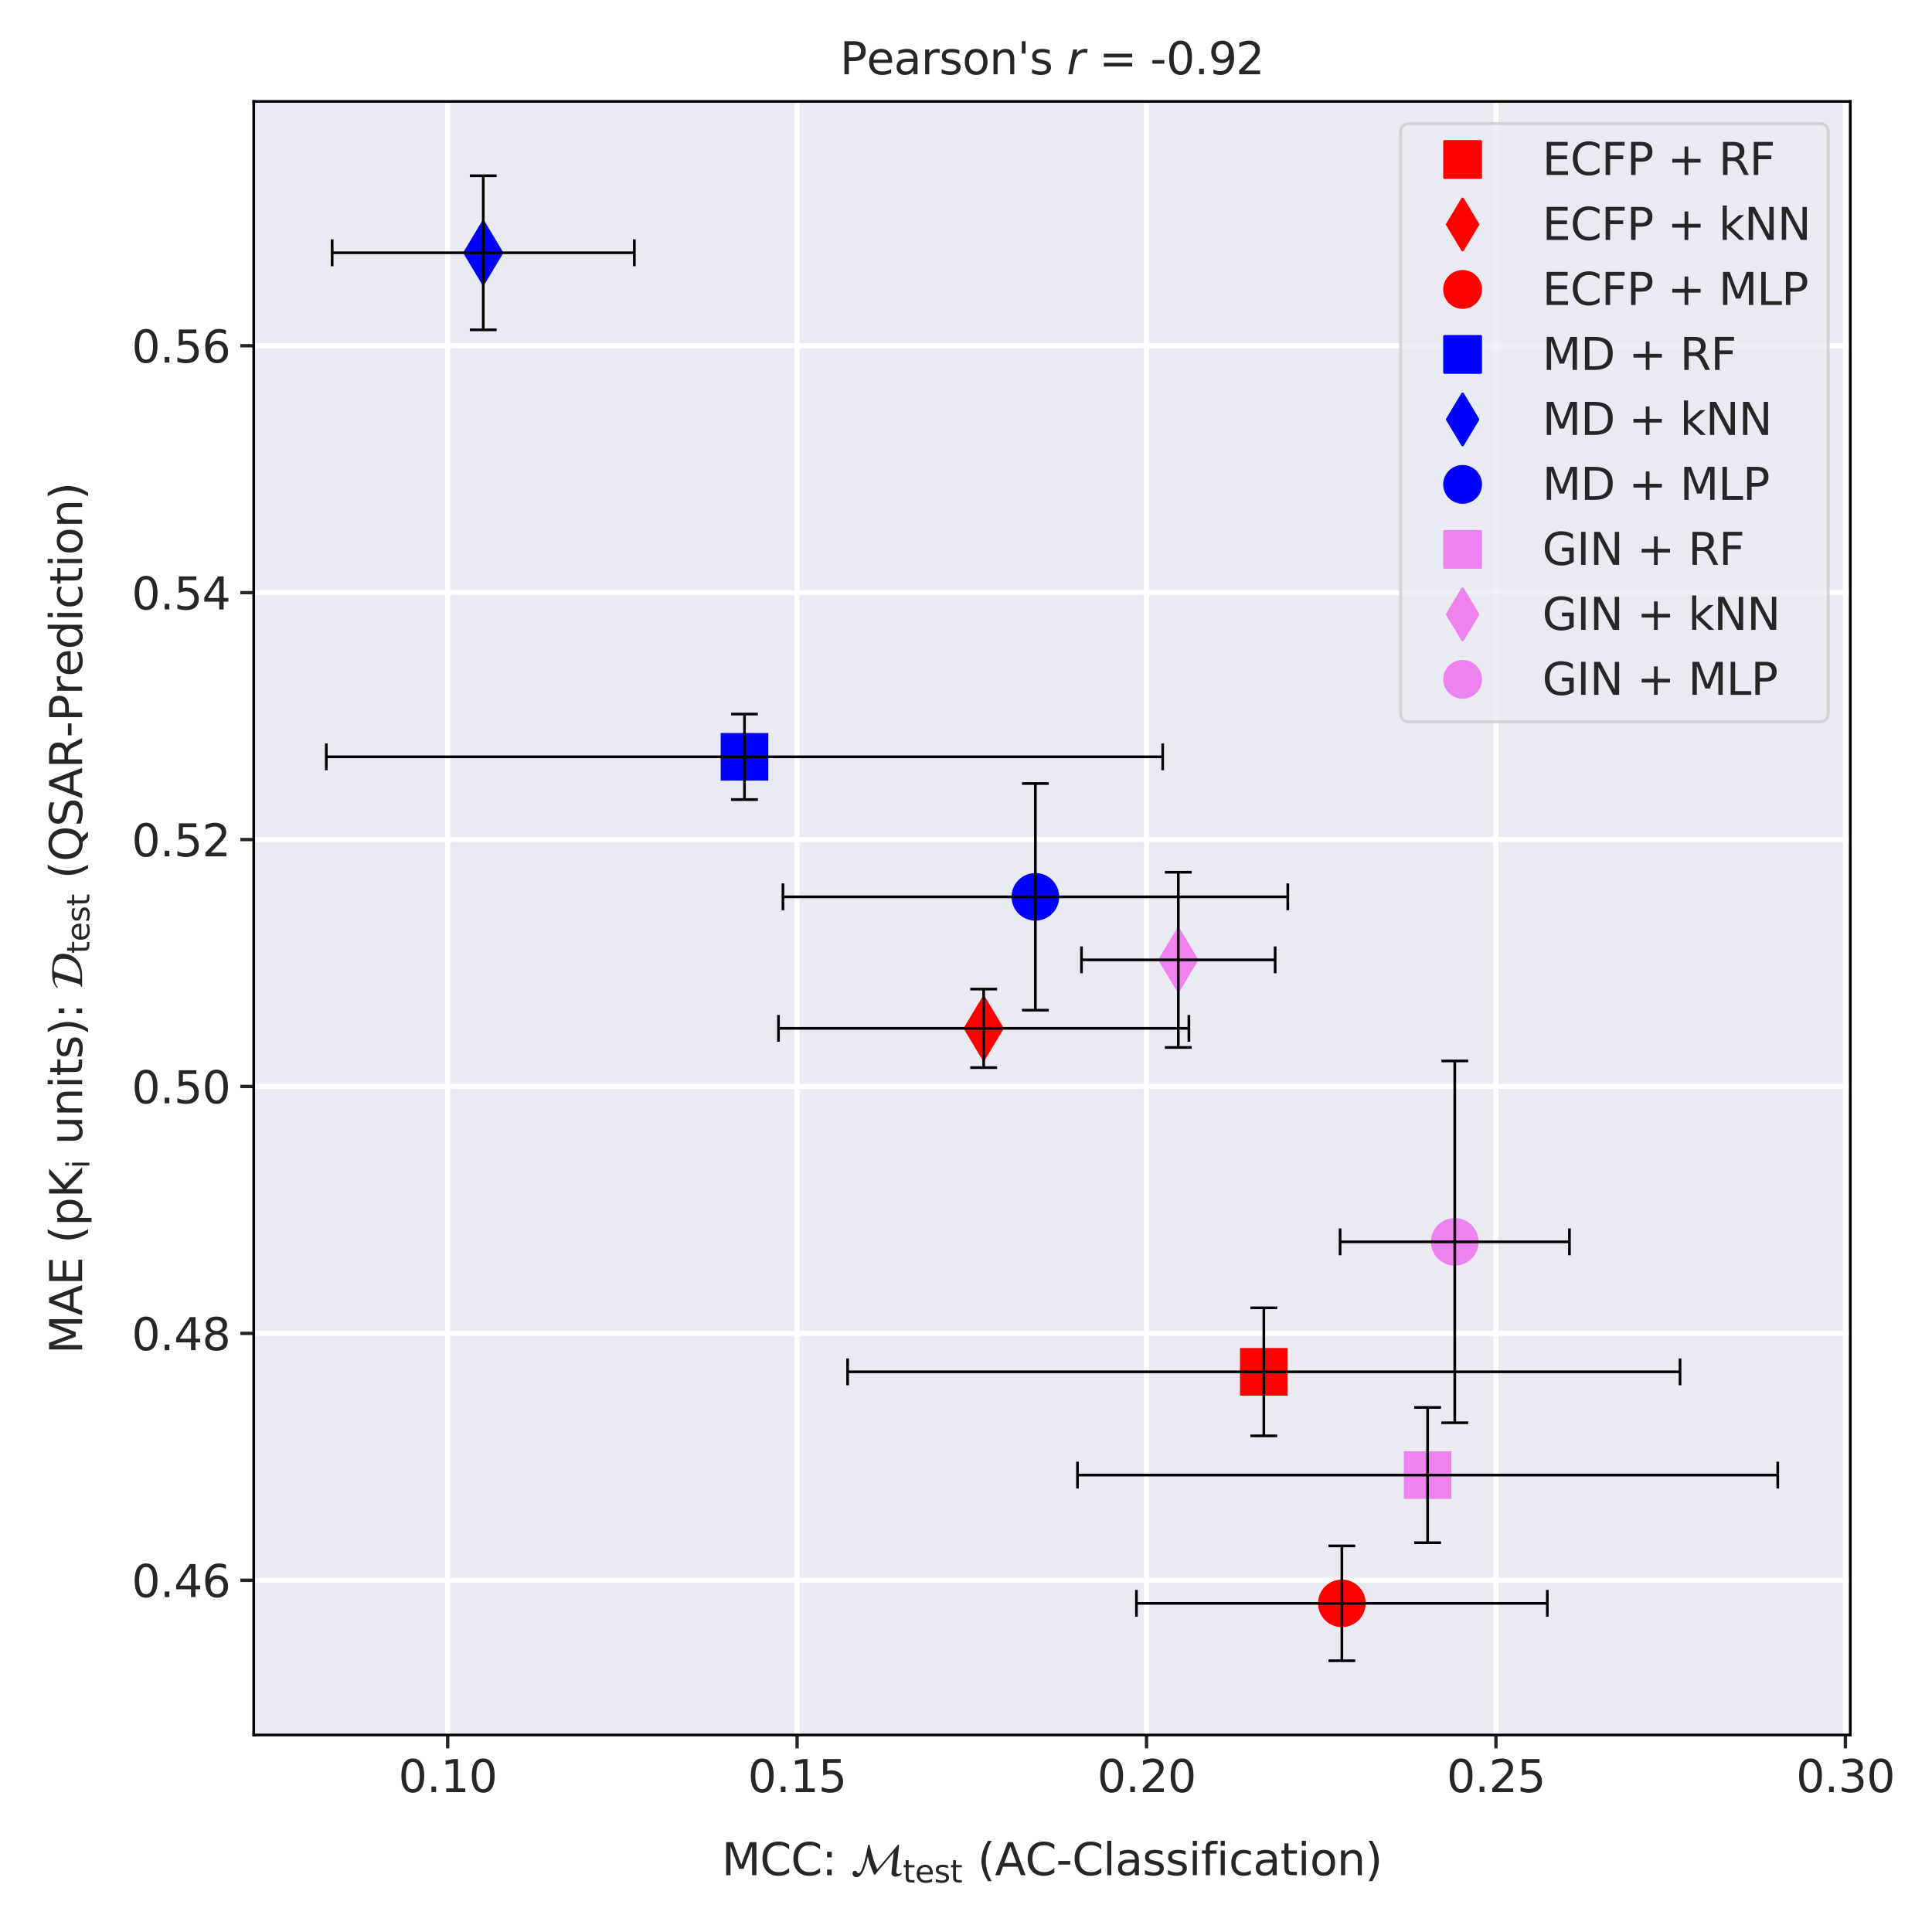 <?xml version="1.0" encoding="utf-8" standalone="no"?>
<!DOCTYPE svg PUBLIC "-//W3C//DTD SVG 1.1//EN"
  "http://www.w3.org/Graphics/SVG/1.1/DTD/svg11.dtd">
<svg xmlns:xlink="http://www.w3.org/1999/xlink" width="672pt" height="672pt" viewBox="0 0 672 672" xmlns="http://www.w3.org/2000/svg" version="1.1">
 <defs>
  <style type="text/css">*{stroke-linejoin: round; stroke-linecap: butt}</style>
 </defs>
 <g id="figure_1">
  <g id="patch_1">
   <path d="M 0 672 
L 672 672 
L 672 0 
L 0 0 
z
" style="fill: #ffffff"/>
  </g>
  <g id="axes_1">
   <g id="patch_2">
    <path d="M 88.252 603.473 
L 643.591 603.473 
L 643.591 35.293 
L 88.252 35.293 
z
" style="fill: #eaeaf2"/>
   </g>
   <g id="matplotlib.axis_1">
    <g id="xtick_1">
     <g id="line2d_1">
      <path d="M 155.717 603.473 
L 155.717 35.293 
" clip-path="url(#p75ee6c1bd1)" style="fill: none; stroke: #ffffff; stroke-width: 1.75; stroke-linecap: round"/>
     </g>
     <g id="line2d_2">
      <defs>
       <path id="m0370c40904" d="M 0 0 
L 0 4.667 
" style="stroke: #262626; stroke-width: 1.167"/>
      </defs>
      <g>
       <use xlink:href="#m0370c40904" x="155.717" y="603.473" style="fill: #262626; stroke: #262626; stroke-width: 1.167"/>
      </g>
     </g>
     <g id="text_1">
      <!-- 0.10 -->
      <g style="fill: #262626" transform="translate(138.572 623.342)scale(0.154 -0.154)">
       <defs>
        <path id="DejaVuSans-30" d="M 2034 4250 
Q 1547 4250 1301 3770 
Q 1056 3291 1056 2328 
Q 1056 1369 1301 889 
Q 1547 409 2034 409 
Q 2525 409 2770 889 
Q 3016 1369 3016 2328 
Q 3016 3291 2770 3770 
Q 2525 4250 2034 4250 
z
M 2034 4750 
Q 2819 4750 3233 4129 
Q 3647 3509 3647 2328 
Q 3647 1150 3233 529 
Q 2819 -91 2034 -91 
Q 1250 -91 836 529 
Q 422 1150 422 2328 
Q 422 3509 836 4129 
Q 1250 4750 2034 4750 
z
" transform="scale(0.016)"/>
        <path id="DejaVuSans-2e" d="M 684 794 
L 1344 794 
L 1344 0 
L 684 0 
L 684 794 
z
" transform="scale(0.016)"/>
        <path id="DejaVuSans-31" d="M 794 531 
L 1825 531 
L 1825 4091 
L 703 3866 
L 703 4441 
L 1819 4666 
L 2450 4666 
L 2450 531 
L 3481 531 
L 3481 0 
L 794 0 
L 794 531 
z
" transform="scale(0.016)"/>
       </defs>
       <use xlink:href="#DejaVuSans-30"/>
       <use xlink:href="#DejaVuSans-2e" x="63.623"/>
       <use xlink:href="#DejaVuSans-31" x="95.41"/>
       <use xlink:href="#DejaVuSans-30" x="159.033"/>
      </g>
     </g>
    </g>
    <g id="xtick_2">
     <g id="line2d_3">
      <path d="M 277.255 603.473 
L 277.255 35.293 
" clip-path="url(#p75ee6c1bd1)" style="fill: none; stroke: #ffffff; stroke-width: 1.75; stroke-linecap: round"/>
     </g>
     <g id="line2d_4">
      <g>
       <use xlink:href="#m0370c40904" x="277.255" y="603.473" style="fill: #262626; stroke: #262626; stroke-width: 1.167"/>
      </g>
     </g>
     <g id="text_2">
      <!-- 0.15 -->
      <g style="fill: #262626" transform="translate(260.111 623.342)scale(0.154 -0.154)">
       <defs>
        <path id="DejaVuSans-35" d="M 691 4666 
L 3169 4666 
L 3169 4134 
L 1269 4134 
L 1269 2991 
Q 1406 3038 1543 3061 
Q 1681 3084 1819 3084 
Q 2600 3084 3056 2656 
Q 3513 2228 3513 1497 
Q 3513 744 3044 326 
Q 2575 -91 1722 -91 
Q 1428 -91 1123 -41 
Q 819 9 494 109 
L 494 744 
Q 775 591 1075 516 
Q 1375 441 1709 441 
Q 2250 441 2565 725 
Q 2881 1009 2881 1497 
Q 2881 1984 2565 2268 
Q 2250 2553 1709 2553 
Q 1456 2553 1204 2497 
Q 953 2441 691 2322 
L 691 4666 
z
" transform="scale(0.016)"/>
       </defs>
       <use xlink:href="#DejaVuSans-30"/>
       <use xlink:href="#DejaVuSans-2e" x="63.623"/>
       <use xlink:href="#DejaVuSans-31" x="95.41"/>
       <use xlink:href="#DejaVuSans-35" x="159.033"/>
      </g>
     </g>
    </g>
    <g id="xtick_3">
     <g id="line2d_5">
      <path d="M 398.794 603.473 
L 398.794 35.293 
" clip-path="url(#p75ee6c1bd1)" style="fill: none; stroke: #ffffff; stroke-width: 1.75; stroke-linecap: round"/>
     </g>
     <g id="line2d_6">
      <g>
       <use xlink:href="#m0370c40904" x="398.794" y="603.473" style="fill: #262626; stroke: #262626; stroke-width: 1.167"/>
      </g>
     </g>
     <g id="text_3">
      <!-- 0.20 -->
      <g style="fill: #262626" transform="translate(381.649 623.342)scale(0.154 -0.154)">
       <defs>
        <path id="DejaVuSans-32" d="M 1228 531 
L 3431 531 
L 3431 0 
L 469 0 
L 469 531 
Q 828 903 1448 1529 
Q 2069 2156 2228 2338 
Q 2531 2678 2651 2914 
Q 2772 3150 2772 3378 
Q 2772 3750 2511 3984 
Q 2250 4219 1831 4219 
Q 1534 4219 1204 4116 
Q 875 4013 500 3803 
L 500 4441 
Q 881 4594 1212 4672 
Q 1544 4750 1819 4750 
Q 2544 4750 2975 4387 
Q 3406 4025 3406 3419 
Q 3406 3131 3298 2873 
Q 3191 2616 2906 2266 
Q 2828 2175 2409 1742 
Q 1991 1309 1228 531 
z
" transform="scale(0.016)"/>
       </defs>
       <use xlink:href="#DejaVuSans-30"/>
       <use xlink:href="#DejaVuSans-2e" x="63.623"/>
       <use xlink:href="#DejaVuSans-32" x="95.41"/>
       <use xlink:href="#DejaVuSans-30" x="159.033"/>
      </g>
     </g>
    </g>
    <g id="xtick_4">
     <g id="line2d_7">
      <path d="M 520.332 603.473 
L 520.332 35.293 
" clip-path="url(#p75ee6c1bd1)" style="fill: none; stroke: #ffffff; stroke-width: 1.75; stroke-linecap: round"/>
     </g>
     <g id="line2d_8">
      <g>
       <use xlink:href="#m0370c40904" x="520.332" y="603.473" style="fill: #262626; stroke: #262626; stroke-width: 1.167"/>
      </g>
     </g>
     <g id="text_4">
      <!-- 0.25 -->
      <g style="fill: #262626" transform="translate(503.188 623.342)scale(0.154 -0.154)">
       <use xlink:href="#DejaVuSans-30"/>
       <use xlink:href="#DejaVuSans-2e" x="63.623"/>
       <use xlink:href="#DejaVuSans-32" x="95.41"/>
       <use xlink:href="#DejaVuSans-35" x="159.033"/>
      </g>
     </g>
    </g>
    <g id="xtick_5">
     <g id="line2d_9">
      <path d="M 641.871 603.473 
L 641.871 35.293 
" clip-path="url(#p75ee6c1bd1)" style="fill: none; stroke: #ffffff; stroke-width: 1.75; stroke-linecap: round"/>
     </g>
     <g id="line2d_10">
      <g>
       <use xlink:href="#m0370c40904" x="641.871" y="603.473" style="fill: #262626; stroke: #262626; stroke-width: 1.167"/>
      </g>
     </g>
     <g id="text_5">
      <!-- 0.30 -->
      <g style="fill: #262626" transform="translate(624.726 623.342)scale(0.154 -0.154)">
       <defs>
        <path id="DejaVuSans-33" d="M 2597 2516 
Q 3050 2419 3304 2112 
Q 3559 1806 3559 1356 
Q 3559 666 3084 287 
Q 2609 -91 1734 -91 
Q 1441 -91 1130 -33 
Q 819 25 488 141 
L 488 750 
Q 750 597 1062 519 
Q 1375 441 1716 441 
Q 2309 441 2620 675 
Q 2931 909 2931 1356 
Q 2931 1769 2642 2001 
Q 2353 2234 1838 2234 
L 1294 2234 
L 1294 2753 
L 1863 2753 
Q 2328 2753 2575 2939 
Q 2822 3125 2822 3475 
Q 2822 3834 2567 4026 
Q 2313 4219 1838 4219 
Q 1578 4219 1281 4162 
Q 984 4106 628 3988 
L 628 4550 
Q 988 4650 1302 4700 
Q 1616 4750 1894 4750 
Q 2613 4750 3031 4423 
Q 3450 4097 3450 3541 
Q 3450 3153 3228 2886 
Q 3006 2619 2597 2516 
z
" transform="scale(0.016)"/>
       </defs>
       <use xlink:href="#DejaVuSans-30"/>
       <use xlink:href="#DejaVuSans-2e" x="63.623"/>
       <use xlink:href="#DejaVuSans-33" x="95.41"/>
       <use xlink:href="#DejaVuSans-30" x="159.033"/>
      </g>
     </g>
    </g>
    <g id="text_6">
     <!-- MCC: $\mathcal{M}_{\rm test}$ (AC-Classification) -->
     <g style="fill: #262626" transform="translate(251.037 652.246)scale(0.154 -0.154)">
      <defs>
       <path id="DejaVuSans-4d" d="M 628 4666 
L 1569 4666 
L 2759 1491 
L 3956 4666 
L 4897 4666 
L 4897 0 
L 4281 0 
L 4281 4097 
L 3078 897 
L 2444 897 
L 1241 4097 
L 1241 0 
L 628 0 
L 628 4666 
z
" transform="scale(0.016)"/>
       <path id="DejaVuSans-43" d="M 4122 4306 
L 4122 3641 
Q 3803 3938 3442 4084 
Q 3081 4231 2675 4231 
Q 1875 4231 1450 3742 
Q 1025 3253 1025 2328 
Q 1025 1406 1450 917 
Q 1875 428 2675 428 
Q 3081 428 3442 575 
Q 3803 722 4122 1019 
L 4122 359 
Q 3791 134 3420 21 
Q 3050 -91 2638 -91 
Q 1578 -91 968 557 
Q 359 1206 359 2328 
Q 359 3453 968 4101 
Q 1578 4750 2638 4750 
Q 3056 4750 3426 4639 
Q 3797 4528 4122 4306 
z
" transform="scale(0.016)"/>
       <path id="DejaVuSans-3a" d="M 750 794 
L 1409 794 
L 1409 0 
L 750 0 
L 750 794 
z
M 750 3309 
L 1409 3309 
L 1409 2516 
L 750 2516 
L 750 3309 
z
" transform="scale(0.016)"/>
       <path id="DejaVuSans-20" transform="scale(0.016)"/>
       <path id="STIXNonUnicode-Italic-e239" d="M 7123 346 
L 7219 224 
Q 6912 -205 6310 -205 
Q 6208 -205 6096 -169 
Q 5984 -134 5865 -12 
Q 5747 109 5747 307 
Q 5747 384 5779 653 
L 6061 3181 
L 6042 3181 
L 3405 51 
L 3309 51 
Q 2682 1382 2413 2650 
L 2406 2650 
Q 2400 2611 2345 2390 
Q 2291 2170 2265 2061 
Q 2240 1952 2179 1725 
Q 2118 1498 2060 1338 
Q 2003 1178 1926 976 
Q 1850 774 1760 592 
Q 1670 410 1568 250 
Q 1229 -288 813 -288 
Q 576 -288 416 -131 
Q 256 26 256 250 
Q 256 422 345 528 
Q 435 634 595 634 
Q 698 634 768 576 
Q 838 518 867 451 
Q 896 384 947 326 
Q 998 269 1062 269 
Q 1274 269 1446 570 
Q 1555 762 1673 1088 
Q 1792 1414 1881 1731 
Q 1971 2048 2076 2483 
Q 2182 2918 2236 3187 
Q 2291 3456 2371 3840 
Q 2451 4224 2464 4294 
L 2656 4294 
Q 2931 3136 3168 2329 
Q 3405 1523 3738 838 
L 6662 4294 
L 6835 4294 
L 6445 730 
Q 6432 614 6432 544 
Q 6432 173 6714 173 
Q 6950 173 7123 346 
z
" transform="scale(0.016)"/>
       <path id="DejaVuSans-74" d="M 1172 4494 
L 1172 3500 
L 2356 3500 
L 2356 3053 
L 1172 3053 
L 1172 1153 
Q 1172 725 1289 603 
Q 1406 481 1766 481 
L 2356 481 
L 2356 0 
L 1766 0 
Q 1100 0 847 248 
Q 594 497 594 1153 
L 594 3053 
L 172 3053 
L 172 3500 
L 594 3500 
L 594 4494 
L 1172 4494 
z
" transform="scale(0.016)"/>
       <path id="DejaVuSans-65" d="M 3597 1894 
L 3597 1613 
L 953 1613 
Q 991 1019 1311 708 
Q 1631 397 2203 397 
Q 2534 397 2845 478 
Q 3156 559 3463 722 
L 3463 178 
Q 3153 47 2828 -22 
Q 2503 -91 2169 -91 
Q 1331 -91 842 396 
Q 353 884 353 1716 
Q 353 2575 817 3079 
Q 1281 3584 2069 3584 
Q 2775 3584 3186 3129 
Q 3597 2675 3597 1894 
z
M 3022 2063 
Q 3016 2534 2758 2815 
Q 2500 3097 2075 3097 
Q 1594 3097 1305 2825 
Q 1016 2553 972 2059 
L 3022 2063 
z
" transform="scale(0.016)"/>
       <path id="DejaVuSans-73" d="M 2834 3397 
L 2834 2853 
Q 2591 2978 2328 3040 
Q 2066 3103 1784 3103 
Q 1356 3103 1142 2972 
Q 928 2841 928 2578 
Q 928 2378 1081 2264 
Q 1234 2150 1697 2047 
L 1894 2003 
Q 2506 1872 2764 1633 
Q 3022 1394 3022 966 
Q 3022 478 2636 193 
Q 2250 -91 1575 -91 
Q 1294 -91 989 -36 
Q 684 19 347 128 
L 347 722 
Q 666 556 975 473 
Q 1284 391 1588 391 
Q 1994 391 2212 530 
Q 2431 669 2431 922 
Q 2431 1156 2273 1281 
Q 2116 1406 1581 1522 
L 1381 1569 
Q 847 1681 609 1914 
Q 372 2147 372 2553 
Q 372 3047 722 3315 
Q 1072 3584 1716 3584 
Q 2034 3584 2315 3537 
Q 2597 3491 2834 3397 
z
" transform="scale(0.016)"/>
       <path id="DejaVuSans-28" d="M 1984 4856 
Q 1566 4138 1362 3434 
Q 1159 2731 1159 2009 
Q 1159 1288 1364 580 
Q 1569 -128 1984 -844 
L 1484 -844 
Q 1016 -109 783 600 
Q 550 1309 550 2009 
Q 550 2706 781 3412 
Q 1013 4119 1484 4856 
L 1984 4856 
z
" transform="scale(0.016)"/>
       <path id="DejaVuSans-41" d="M 2188 4044 
L 1331 1722 
L 3047 1722 
L 2188 4044 
z
M 1831 4666 
L 2547 4666 
L 4325 0 
L 3669 0 
L 3244 1197 
L 1141 1197 
L 716 0 
L 50 0 
L 1831 4666 
z
" transform="scale(0.016)"/>
       <path id="DejaVuSans-2d" d="M 313 2009 
L 1997 2009 
L 1997 1497 
L 313 1497 
L 313 2009 
z
" transform="scale(0.016)"/>
       <path id="DejaVuSans-6c" d="M 603 4863 
L 1178 4863 
L 1178 0 
L 603 0 
L 603 4863 
z
" transform="scale(0.016)"/>
       <path id="DejaVuSans-61" d="M 2194 1759 
Q 1497 1759 1228 1600 
Q 959 1441 959 1056 
Q 959 750 1161 570 
Q 1363 391 1709 391 
Q 2188 391 2477 730 
Q 2766 1069 2766 1631 
L 2766 1759 
L 2194 1759 
z
M 3341 1997 
L 3341 0 
L 2766 0 
L 2766 531 
Q 2569 213 2275 61 
Q 1981 -91 1556 -91 
Q 1019 -91 701 211 
Q 384 513 384 1019 
Q 384 1609 779 1909 
Q 1175 2209 1959 2209 
L 2766 2209 
L 2766 2266 
Q 2766 2663 2505 2880 
Q 2244 3097 1772 3097 
Q 1472 3097 1187 3025 
Q 903 2953 641 2809 
L 641 3341 
Q 956 3463 1253 3523 
Q 1550 3584 1831 3584 
Q 2591 3584 2966 3190 
Q 3341 2797 3341 1997 
z
" transform="scale(0.016)"/>
       <path id="DejaVuSans-69" d="M 603 3500 
L 1178 3500 
L 1178 0 
L 603 0 
L 603 3500 
z
M 603 4863 
L 1178 4863 
L 1178 4134 
L 603 4134 
L 603 4863 
z
" transform="scale(0.016)"/>
       <path id="DejaVuSans-66" d="M 2375 4863 
L 2375 4384 
L 1825 4384 
Q 1516 4384 1395 4259 
Q 1275 4134 1275 3809 
L 1275 3500 
L 2222 3500 
L 2222 3053 
L 1275 3053 
L 1275 0 
L 697 0 
L 697 3053 
L 147 3053 
L 147 3500 
L 697 3500 
L 697 3744 
Q 697 4328 969 4595 
Q 1241 4863 1831 4863 
L 2375 4863 
z
" transform="scale(0.016)"/>
       <path id="DejaVuSans-63" d="M 3122 3366 
L 3122 2828 
Q 2878 2963 2633 3030 
Q 2388 3097 2138 3097 
Q 1578 3097 1268 2742 
Q 959 2388 959 1747 
Q 959 1106 1268 751 
Q 1578 397 2138 397 
Q 2388 397 2633 464 
Q 2878 531 3122 666 
L 3122 134 
Q 2881 22 2623 -34 
Q 2366 -91 2075 -91 
Q 1284 -91 818 406 
Q 353 903 353 1747 
Q 353 2603 823 3093 
Q 1294 3584 2113 3584 
Q 2378 3584 2631 3529 
Q 2884 3475 3122 3366 
z
" transform="scale(0.016)"/>
       <path id="DejaVuSans-6f" d="M 1959 3097 
Q 1497 3097 1228 2736 
Q 959 2375 959 1747 
Q 959 1119 1226 758 
Q 1494 397 1959 397 
Q 2419 397 2687 759 
Q 2956 1122 2956 1747 
Q 2956 2369 2687 2733 
Q 2419 3097 1959 3097 
z
M 1959 3584 
Q 2709 3584 3137 3096 
Q 3566 2609 3566 1747 
Q 3566 888 3137 398 
Q 2709 -91 1959 -91 
Q 1206 -91 779 398 
Q 353 888 353 1747 
Q 353 2609 779 3096 
Q 1206 3584 1959 3584 
z
" transform="scale(0.016)"/>
       <path id="DejaVuSans-6e" d="M 3513 2113 
L 3513 0 
L 2938 0 
L 2938 2094 
Q 2938 2591 2744 2837 
Q 2550 3084 2163 3084 
Q 1697 3084 1428 2787 
Q 1159 2491 1159 1978 
L 1159 0 
L 581 0 
L 581 3500 
L 1159 3500 
L 1159 2956 
Q 1366 3272 1645 3428 
Q 1925 3584 2291 3584 
Q 2894 3584 3203 3211 
Q 3513 2838 3513 2113 
z
" transform="scale(0.016)"/>
       <path id="DejaVuSans-29" d="M 513 4856 
L 1013 4856 
Q 1481 4119 1714 3412 
Q 1947 2706 1947 2009 
Q 1947 1309 1714 600 
Q 1481 -109 1013 -844 
L 513 -844 
Q 928 -128 1133 580 
Q 1338 1288 1338 2009 
Q 1338 2731 1133 3434 
Q 928 4138 513 4856 
z
" transform="scale(0.016)"/>
      </defs>
      <use xlink:href="#DejaVuSans-4d" transform="translate(0 0.016)"/>
      <use xlink:href="#DejaVuSans-43" transform="translate(86.279 0.016)"/>
      <use xlink:href="#DejaVuSans-43" transform="translate(156.104 0.016)"/>
      <use xlink:href="#DejaVuSans-3a" transform="translate(225.928 0.016)"/>
      <use xlink:href="#DejaVuSans-20" transform="translate(259.619 0.016)"/>
      <use xlink:href="#STIXNonUnicode-Italic-e239" transform="translate(291.406 0.016)"/>
      <use xlink:href="#DejaVuSans-74" transform="translate(408.963 -16.391)scale(0.7)"/>
      <use xlink:href="#DejaVuSans-65" transform="translate(436.41 -16.391)scale(0.7)"/>
      <use xlink:href="#DejaVuSans-73" transform="translate(479.476 -16.391)scale(0.7)"/>
      <use xlink:href="#DejaVuSans-74" transform="translate(515.946 -16.391)scale(0.7)"/>
      <use xlink:href="#DejaVuSans-20" transform="translate(546.126 0.016)"/>
      <use xlink:href="#DejaVuSans-28" transform="translate(577.913 0.016)"/>
      <use xlink:href="#DejaVuSans-41" transform="translate(616.927 0.016)"/>
      <use xlink:href="#DejaVuSans-43" transform="translate(685.335 0.016)"/>
      <use xlink:href="#DejaVuSans-2d" transform="translate(755.16 0.016)"/>
      <use xlink:href="#DejaVuSans-43" transform="translate(791.244 0.016)"/>
      <use xlink:href="#DejaVuSans-6c" transform="translate(861.068 0.016)"/>
      <use xlink:href="#DejaVuSans-61" transform="translate(888.851 0.016)"/>
      <use xlink:href="#DejaVuSans-73" transform="translate(950.13 0.016)"/>
      <use xlink:href="#DejaVuSans-73" transform="translate(1002.23 0.016)"/>
      <use xlink:href="#DejaVuSans-69" transform="translate(1054.329 0.016)"/>
      <use xlink:href="#DejaVuSans-66" transform="translate(1082.113 0.016)"/>
      <use xlink:href="#DejaVuSans-69" transform="translate(1117.318 0.016)"/>
      <use xlink:href="#DejaVuSans-63" transform="translate(1145.101 0.016)"/>
      <use xlink:href="#DejaVuSans-61" transform="translate(1200.081 0.016)"/>
      <use xlink:href="#DejaVuSans-74" transform="translate(1261.361 0.016)"/>
      <use xlink:href="#DejaVuSans-69" transform="translate(1300.57 0.016)"/>
      <use xlink:href="#DejaVuSans-6f" transform="translate(1328.353 0.016)"/>
      <use xlink:href="#DejaVuSans-6e" transform="translate(1389.535 0.016)"/>
      <use xlink:href="#DejaVuSans-29" transform="translate(1452.913 0.016)"/>
     </g>
    </g>
   </g>
   <g id="matplotlib.axis_2">
    <g id="ytick_1">
     <g id="line2d_11">
      <path d="M 88.252 549.659 
L 643.591 549.659 
" clip-path="url(#p75ee6c1bd1)" style="fill: none; stroke: #ffffff; stroke-width: 1.75; stroke-linecap: round"/>
     </g>
     <g id="line2d_12">
      <defs>
       <path id="m79b09e78e3" d="M 0 0 
L -4.667 0 
" style="stroke: #262626; stroke-width: 1.167"/>
      </defs>
      <g>
       <use xlink:href="#m79b09e78e3" x="88.252" y="549.659" style="fill: #262626; stroke: #262626; stroke-width: 1.167"/>
      </g>
     </g>
     <g id="text_7">
      <!-- 0.46 -->
      <g style="fill: #262626" transform="translate(45.796 555.509)scale(0.154 -0.154)">
       <defs>
        <path id="DejaVuSans-34" d="M 2419 4116 
L 825 1625 
L 2419 1625 
L 2419 4116 
z
M 2253 4666 
L 3047 4666 
L 3047 1625 
L 3713 1625 
L 3713 1100 
L 3047 1100 
L 3047 0 
L 2419 0 
L 2419 1100 
L 313 1100 
L 313 1709 
L 2253 4666 
z
" transform="scale(0.016)"/>
        <path id="DejaVuSans-36" d="M 2113 2584 
Q 1688 2584 1439 2293 
Q 1191 2003 1191 1497 
Q 1191 994 1439 701 
Q 1688 409 2113 409 
Q 2538 409 2786 701 
Q 3034 994 3034 1497 
Q 3034 2003 2786 2293 
Q 2538 2584 2113 2584 
z
M 3366 4563 
L 3366 3988 
Q 3128 4100 2886 4159 
Q 2644 4219 2406 4219 
Q 1781 4219 1451 3797 
Q 1122 3375 1075 2522 
Q 1259 2794 1537 2939 
Q 1816 3084 2150 3084 
Q 2853 3084 3261 2657 
Q 3669 2231 3669 1497 
Q 3669 778 3244 343 
Q 2819 -91 2113 -91 
Q 1303 -91 875 529 
Q 447 1150 447 2328 
Q 447 3434 972 4092 
Q 1497 4750 2381 4750 
Q 2619 4750 2861 4703 
Q 3103 4656 3366 4563 
z
" transform="scale(0.016)"/>
       </defs>
       <use xlink:href="#DejaVuSans-30"/>
       <use xlink:href="#DejaVuSans-2e" x="63.623"/>
       <use xlink:href="#DejaVuSans-34" x="95.41"/>
       <use xlink:href="#DejaVuSans-36" x="159.033"/>
      </g>
     </g>
    </g>
    <g id="ytick_2">
     <g id="line2d_13">
      <path d="M 88.252 463.778 
L 643.591 463.778 
" clip-path="url(#p75ee6c1bd1)" style="fill: none; stroke: #ffffff; stroke-width: 1.75; stroke-linecap: round"/>
     </g>
     <g id="line2d_14">
      <g>
       <use xlink:href="#m79b09e78e3" x="88.252" y="463.778" style="fill: #262626; stroke: #262626; stroke-width: 1.167"/>
      </g>
     </g>
     <g id="text_8">
      <!-- 0.48 -->
      <g style="fill: #262626" transform="translate(45.796 469.629)scale(0.154 -0.154)">
       <defs>
        <path id="DejaVuSans-38" d="M 2034 2216 
Q 1584 2216 1326 1975 
Q 1069 1734 1069 1313 
Q 1069 891 1326 650 
Q 1584 409 2034 409 
Q 2484 409 2743 651 
Q 3003 894 3003 1313 
Q 3003 1734 2745 1975 
Q 2488 2216 2034 2216 
z
M 1403 2484 
Q 997 2584 770 2862 
Q 544 3141 544 3541 
Q 544 4100 942 4425 
Q 1341 4750 2034 4750 
Q 2731 4750 3128 4425 
Q 3525 4100 3525 3541 
Q 3525 3141 3298 2862 
Q 3072 2584 2669 2484 
Q 3125 2378 3379 2068 
Q 3634 1759 3634 1313 
Q 3634 634 3220 271 
Q 2806 -91 2034 -91 
Q 1263 -91 848 271 
Q 434 634 434 1313 
Q 434 1759 690 2068 
Q 947 2378 1403 2484 
z
M 1172 3481 
Q 1172 3119 1398 2916 
Q 1625 2713 2034 2713 
Q 2441 2713 2670 2916 
Q 2900 3119 2900 3481 
Q 2900 3844 2670 4047 
Q 2441 4250 2034 4250 
Q 1625 4250 1398 4047 
Q 1172 3844 1172 3481 
z
" transform="scale(0.016)"/>
       </defs>
       <use xlink:href="#DejaVuSans-30"/>
       <use xlink:href="#DejaVuSans-2e" x="63.623"/>
       <use xlink:href="#DejaVuSans-34" x="95.41"/>
       <use xlink:href="#DejaVuSans-38" x="159.033"/>
      </g>
     </g>
    </g>
    <g id="ytick_3">
     <g id="line2d_15">
      <path d="M 88.252 377.898 
L 643.591 377.898 
" clip-path="url(#p75ee6c1bd1)" style="fill: none; stroke: #ffffff; stroke-width: 1.75; stroke-linecap: round"/>
     </g>
     <g id="line2d_16">
      <g>
       <use xlink:href="#m79b09e78e3" x="88.252" y="377.898" style="fill: #262626; stroke: #262626; stroke-width: 1.167"/>
      </g>
     </g>
     <g id="text_9">
      <!-- 0.50 -->
      <g style="fill: #262626" transform="translate(45.796 383.749)scale(0.154 -0.154)">
       <use xlink:href="#DejaVuSans-30"/>
       <use xlink:href="#DejaVuSans-2e" x="63.623"/>
       <use xlink:href="#DejaVuSans-35" x="95.41"/>
       <use xlink:href="#DejaVuSans-30" x="159.033"/>
      </g>
     </g>
    </g>
    <g id="ytick_4">
     <g id="line2d_17">
      <path d="M 88.252 292.018 
L 643.591 292.018 
" clip-path="url(#p75ee6c1bd1)" style="fill: none; stroke: #ffffff; stroke-width: 1.75; stroke-linecap: round"/>
     </g>
     <g id="line2d_18">
      <g>
       <use xlink:href="#m79b09e78e3" x="88.252" y="292.018" style="fill: #262626; stroke: #262626; stroke-width: 1.167"/>
      </g>
     </g>
     <g id="text_10">
      <!-- 0.52 -->
      <g style="fill: #262626" transform="translate(45.796 297.868)scale(0.154 -0.154)">
       <use xlink:href="#DejaVuSans-30"/>
       <use xlink:href="#DejaVuSans-2e" x="63.623"/>
       <use xlink:href="#DejaVuSans-35" x="95.41"/>
       <use xlink:href="#DejaVuSans-32" x="159.033"/>
      </g>
     </g>
    </g>
    <g id="ytick_5">
     <g id="line2d_19">
      <path d="M 88.252 206.137 
L 643.591 206.137 
" clip-path="url(#p75ee6c1bd1)" style="fill: none; stroke: #ffffff; stroke-width: 1.75; stroke-linecap: round"/>
     </g>
     <g id="line2d_20">
      <g>
       <use xlink:href="#m79b09e78e3" x="88.252" y="206.137" style="fill: #262626; stroke: #262626; stroke-width: 1.167"/>
      </g>
     </g>
     <g id="text_11">
      <!-- 0.54 -->
      <g style="fill: #262626" transform="translate(45.796 211.988)scale(0.154 -0.154)">
       <use xlink:href="#DejaVuSans-30"/>
       <use xlink:href="#DejaVuSans-2e" x="63.623"/>
       <use xlink:href="#DejaVuSans-35" x="95.41"/>
       <use xlink:href="#DejaVuSans-34" x="159.033"/>
      </g>
     </g>
    </g>
    <g id="ytick_6">
     <g id="line2d_21">
      <path d="M 88.252 120.257 
L 643.591 120.257 
" clip-path="url(#p75ee6c1bd1)" style="fill: none; stroke: #ffffff; stroke-width: 1.75; stroke-linecap: round"/>
     </g>
     <g id="line2d_22">
      <g>
       <use xlink:href="#m79b09e78e3" x="88.252" y="120.257" style="fill: #262626; stroke: #262626; stroke-width: 1.167"/>
      </g>
     </g>
     <g id="text_12">
      <!-- 0.56 -->
      <g style="fill: #262626" transform="translate(45.796 126.108)scale(0.154 -0.154)">
       <use xlink:href="#DejaVuSans-30"/>
       <use xlink:href="#DejaVuSans-2e" x="63.623"/>
       <use xlink:href="#DejaVuSans-35" x="95.41"/>
       <use xlink:href="#DejaVuSans-36" x="159.033"/>
      </g>
     </g>
    </g>
    <g id="text_13">
     <!-- MAE (pK$_{\mathrm{i}}$ units): $\mathcal{D}_{\rm test}$ (QSAR-Prediction) -->
     <g style="fill: #262626" transform="translate(28.562 470.919)rotate(-90)scale(0.154 -0.154)">
      <defs>
       <path id="DejaVuSans-45" d="M 628 4666 
L 3578 4666 
L 3578 4134 
L 1259 4134 
L 1259 2753 
L 3481 2753 
L 3481 2222 
L 1259 2222 
L 1259 531 
L 3634 531 
L 3634 0 
L 628 0 
L 628 4666 
z
" transform="scale(0.016)"/>
       <path id="DejaVuSans-70" d="M 1159 525 
L 1159 -1331 
L 581 -1331 
L 581 3500 
L 1159 3500 
L 1159 2969 
Q 1341 3281 1617 3432 
Q 1894 3584 2278 3584 
Q 2916 3584 3314 3078 
Q 3713 2572 3713 1747 
Q 3713 922 3314 415 
Q 2916 -91 2278 -91 
Q 1894 -91 1617 61 
Q 1341 213 1159 525 
z
M 3116 1747 
Q 3116 2381 2855 2742 
Q 2594 3103 2138 3103 
Q 1681 3103 1420 2742 
Q 1159 2381 1159 1747 
Q 1159 1113 1420 752 
Q 1681 391 2138 391 
Q 2594 391 2855 752 
Q 3116 1113 3116 1747 
z
" transform="scale(0.016)"/>
       <path id="DejaVuSans-4b" d="M 628 4666 
L 1259 4666 
L 1259 2694 
L 3353 4666 
L 4166 4666 
L 1850 2491 
L 4331 0 
L 3500 0 
L 1259 2247 
L 1259 0 
L 628 0 
L 628 4666 
z
" transform="scale(0.016)"/>
       <path id="DejaVuSans-75" d="M 544 1381 
L 544 3500 
L 1119 3500 
L 1119 1403 
Q 1119 906 1312 657 
Q 1506 409 1894 409 
Q 2359 409 2629 706 
Q 2900 1003 2900 1516 
L 2900 3500 
L 3475 3500 
L 3475 0 
L 2900 0 
L 2900 538 
Q 2691 219 2414 64 
Q 2138 -91 1772 -91 
Q 1169 -91 856 284 
Q 544 659 544 1381 
z
M 1991 3584 
L 1991 3584 
z
" transform="scale(0.016)"/>
       <path id="STIXNonUnicode-Italic-e230" d="M 314 3418 
L 218 3539 
Q 621 3923 1126 4083 
Q 1619 4237 2490 4237 
Q 3475 4237 4028 4080 
Q 4582 3923 4812 3596 
Q 5043 3270 5043 2701 
Q 5043 2349 4950 1993 
Q 4858 1638 4634 1273 
Q 4410 909 4070 630 
Q 3731 352 3190 176 
Q 2650 0 1978 0 
L 333 0 
L 378 154 
Q 576 154 678 275 
Q 781 397 870 710 
L 1491 2867 
Q 1517 2957 1581 3155 
Q 1645 3354 1673 3466 
Q 1702 3578 1702 3642 
Q 1702 3878 1414 3878 
Q 877 3878 314 3418 
z
M 2438 3750 
L 1510 557 
Q 1478 454 1478 390 
Q 1478 307 1568 281 
Q 1658 256 1856 256 
Q 2093 256 2355 297 
Q 2618 339 2989 489 
Q 3360 640 3645 886 
Q 3930 1133 4134 1597 
Q 4339 2061 4339 2675 
Q 4339 3328 3977 3654 
Q 3616 3981 2758 3981 
Q 2643 3981 2553 3913 
Q 2464 3846 2438 3750 
z
" transform="scale(0.016)"/>
       <path id="DejaVuSans-51" d="M 2522 4238 
Q 1834 4238 1429 3725 
Q 1025 3213 1025 2328 
Q 1025 1447 1429 934 
Q 1834 422 2522 422 
Q 3209 422 3611 934 
Q 4013 1447 4013 2328 
Q 4013 3213 3611 3725 
Q 3209 4238 2522 4238 
z
M 3406 84 
L 4238 -825 
L 3475 -825 
L 2784 -78 
Q 2681 -84 2626 -87 
Q 2572 -91 2522 -91 
Q 1538 -91 948 567 
Q 359 1225 359 2328 
Q 359 3434 948 4092 
Q 1538 4750 2522 4750 
Q 3503 4750 4090 4092 
Q 4678 3434 4678 2328 
Q 4678 1516 4351 937 
Q 4025 359 3406 84 
z
" transform="scale(0.016)"/>
       <path id="DejaVuSans-53" d="M 3425 4513 
L 3425 3897 
Q 3066 4069 2747 4153 
Q 2428 4238 2131 4238 
Q 1616 4238 1336 4038 
Q 1056 3838 1056 3469 
Q 1056 3159 1242 3001 
Q 1428 2844 1947 2747 
L 2328 2669 
Q 3034 2534 3370 2195 
Q 3706 1856 3706 1288 
Q 3706 609 3251 259 
Q 2797 -91 1919 -91 
Q 1588 -91 1214 -16 
Q 841 59 441 206 
L 441 856 
Q 825 641 1194 531 
Q 1563 422 1919 422 
Q 2459 422 2753 634 
Q 3047 847 3047 1241 
Q 3047 1584 2836 1778 
Q 2625 1972 2144 2069 
L 1759 2144 
Q 1053 2284 737 2584 
Q 422 2884 422 3419 
Q 422 4038 858 4394 
Q 1294 4750 2059 4750 
Q 2388 4750 2728 4690 
Q 3069 4631 3425 4513 
z
" transform="scale(0.016)"/>
       <path id="DejaVuSans-52" d="M 2841 2188 
Q 3044 2119 3236 1894 
Q 3428 1669 3622 1275 
L 4263 0 
L 3584 0 
L 2988 1197 
Q 2756 1666 2539 1819 
Q 2322 1972 1947 1972 
L 1259 1972 
L 1259 0 
L 628 0 
L 628 4666 
L 2053 4666 
Q 2853 4666 3247 4331 
Q 3641 3997 3641 3322 
Q 3641 2881 3436 2590 
Q 3231 2300 2841 2188 
z
M 1259 4147 
L 1259 2491 
L 2053 2491 
Q 2509 2491 2742 2702 
Q 2975 2913 2975 3322 
Q 2975 3731 2742 3939 
Q 2509 4147 2053 4147 
L 1259 4147 
z
" transform="scale(0.016)"/>
       <path id="DejaVuSans-50" d="M 1259 4147 
L 1259 2394 
L 2053 2394 
Q 2494 2394 2734 2622 
Q 2975 2850 2975 3272 
Q 2975 3691 2734 3919 
Q 2494 4147 2053 4147 
L 1259 4147 
z
M 628 4666 
L 2053 4666 
Q 2838 4666 3239 4311 
Q 3641 3956 3641 3272 
Q 3641 2581 3239 2228 
Q 2838 1875 2053 1875 
L 1259 1875 
L 1259 0 
L 628 0 
L 628 4666 
z
" transform="scale(0.016)"/>
       <path id="DejaVuSans-72" d="M 2631 2963 
Q 2534 3019 2420 3045 
Q 2306 3072 2169 3072 
Q 1681 3072 1420 2755 
Q 1159 2438 1159 1844 
L 1159 0 
L 581 0 
L 581 3500 
L 1159 3500 
L 1159 2956 
Q 1341 3275 1631 3429 
Q 1922 3584 2338 3584 
Q 2397 3584 2469 3576 
Q 2541 3569 2628 3553 
L 2631 2963 
z
" transform="scale(0.016)"/>
       <path id="DejaVuSans-64" d="M 2906 2969 
L 2906 4863 
L 3481 4863 
L 3481 0 
L 2906 0 
L 2906 525 
Q 2725 213 2448 61 
Q 2172 -91 1784 -91 
Q 1150 -91 751 415 
Q 353 922 353 1747 
Q 353 2572 751 3078 
Q 1150 3584 1784 3584 
Q 2172 3584 2448 3432 
Q 2725 3281 2906 2969 
z
M 947 1747 
Q 947 1113 1208 752 
Q 1469 391 1925 391 
Q 2381 391 2643 752 
Q 2906 1113 2906 1747 
Q 2906 2381 2643 2742 
Q 2381 3103 1925 3103 
Q 1469 3103 1208 2742 
Q 947 2381 947 1747 
z
" transform="scale(0.016)"/>
      </defs>
      <use xlink:href="#DejaVuSans-4d" transform="translate(0 0.016)"/>
      <use xlink:href="#DejaVuSans-41" transform="translate(86.279 0.016)"/>
      <use xlink:href="#DejaVuSans-45" transform="translate(154.688 0.016)"/>
      <use xlink:href="#DejaVuSans-20" transform="translate(217.871 0.016)"/>
      <use xlink:href="#DejaVuSans-28" transform="translate(249.658 0.016)"/>
      <use xlink:href="#DejaVuSans-70" transform="translate(288.672 0.016)"/>
      <use xlink:href="#DejaVuSans-4b" transform="translate(352.148 0.016)"/>
      <use xlink:href="#DejaVuSans-69" transform="translate(418.682 -16.391)scale(0.7)"/>
      <use xlink:href="#DejaVuSans-20" transform="translate(440.864 0.016)"/>
      <use xlink:href="#DejaVuSans-75" transform="translate(472.651 0.016)"/>
      <use xlink:href="#DejaVuSans-6e" transform="translate(536.03 0.016)"/>
      <use xlink:href="#DejaVuSans-69" transform="translate(599.409 0.016)"/>
      <use xlink:href="#DejaVuSans-74" transform="translate(627.192 0.016)"/>
      <use xlink:href="#DejaVuSans-73" transform="translate(666.401 0.016)"/>
      <use xlink:href="#DejaVuSans-29" transform="translate(718.501 0.016)"/>
      <use xlink:href="#DejaVuSans-3a" transform="translate(757.515 0.016)"/>
      <use xlink:href="#DejaVuSans-20" transform="translate(791.206 0.016)"/>
      <use xlink:href="#STIXNonUnicode-Italic-e230" transform="translate(822.993 0.016)"/>
      <use xlink:href="#DejaVuSans-74" transform="translate(904.05 -16.391)scale(0.7)"/>
      <use xlink:href="#DejaVuSans-65" transform="translate(931.496 -16.391)scale(0.7)"/>
      <use xlink:href="#DejaVuSans-73" transform="translate(974.563 -16.391)scale(0.7)"/>
      <use xlink:href="#DejaVuSans-74" transform="translate(1011.033 -16.391)scale(0.7)"/>
      <use xlink:href="#DejaVuSans-20" transform="translate(1041.213 0.016)"/>
      <use xlink:href="#DejaVuSans-28" transform="translate(1073 0.016)"/>
      <use xlink:href="#DejaVuSans-51" transform="translate(1112.014 0.016)"/>
      <use xlink:href="#DejaVuSans-53" transform="translate(1190.725 0.016)"/>
      <use xlink:href="#DejaVuSans-41" transform="translate(1254.202 0.016)"/>
      <use xlink:href="#DejaVuSans-52" transform="translate(1322.61 0.016)"/>
      <use xlink:href="#DejaVuSans-2d" transform="translate(1392.092 0.016)"/>
      <use xlink:href="#DejaVuSans-50" transform="translate(1428.176 0.016)"/>
      <use xlink:href="#DejaVuSans-72" transform="translate(1488.479 0.016)"/>
      <use xlink:href="#DejaVuSans-65" transform="translate(1529.592 0.016)"/>
      <use xlink:href="#DejaVuSans-64" transform="translate(1591.116 0.016)"/>
      <use xlink:href="#DejaVuSans-69" transform="translate(1654.592 0.016)"/>
      <use xlink:href="#DejaVuSans-63" transform="translate(1682.375 0.016)"/>
      <use xlink:href="#DejaVuSans-74" transform="translate(1737.356 0.016)"/>
      <use xlink:href="#DejaVuSans-69" transform="translate(1776.565 0.016)"/>
      <use xlink:href="#DejaVuSans-6f" transform="translate(1804.348 0.016)"/>
      <use xlink:href="#DejaVuSans-6e" transform="translate(1865.53 0.016)"/>
      <use xlink:href="#DejaVuSans-29" transform="translate(1928.909 0.016)"/>
     </g>
    </g>
   </g>
   <g id="PathCollection_1">
    <path d="M 431.309 485.441 
L 447.874 485.441 
L 447.874 468.876 
L 431.309 468.876 
z
" clip-path="url(#p75ee6c1bd1)" style="fill: #ff0000"/>
    <path d="M 342.149 369.395 
L 349.177 357.682 
L 342.149 345.968 
L 335.122 357.682 
z
" clip-path="url(#p75ee6c1bd1)" style="fill: #ff0000"/>
    <path d="M 466.739 565.962 
C 468.935 565.962 471.042 565.09 472.595 563.536 
C 474.148 561.983 475.021 559.876 475.021 557.68 
C 475.021 555.483 474.148 553.376 472.595 551.823 
C 471.042 550.27 468.935 549.397 466.739 549.397 
C 464.542 549.397 462.435 550.27 460.882 551.823 
C 459.329 553.376 458.456 555.483 458.456 557.68 
C 458.456 559.876 459.329 561.983 460.882 563.536 
C 462.435 565.09 464.542 565.962 466.739 565.962 
z
" clip-path="url(#p75ee6c1bd1)" style="fill: #ff0000"/>
    <path d="M 250.671 271.522 
L 267.236 271.522 
L 267.236 254.957 
L 250.671 254.957 
z
" clip-path="url(#p75ee6c1bd1)" style="fill: #0000ff"/>
    <path d="M 168.087 99.632 
L 175.115 87.919 
L 168.087 76.205 
L 161.059 87.919 
z
" clip-path="url(#p75ee6c1bd1)" style="fill: #0000ff"/>
    <path d="M 360.13 320.224 
C 362.326 320.224 364.433 319.352 365.986 317.798 
C 367.54 316.245 368.412 314.138 368.412 311.942 
C 368.412 309.745 367.54 307.638 365.986 306.085 
C 364.433 304.532 362.326 303.659 360.13 303.659 
C 357.933 303.659 355.826 304.532 354.273 306.085 
C 352.72 307.638 351.847 309.745 351.847 311.942 
C 351.847 314.138 352.72 316.245 354.273 317.798 
C 355.826 319.352 357.933 320.224 360.13 320.224 
z
" clip-path="url(#p75ee6c1bd1)" style="fill: #0000ff"/>
    <path d="M 488.279 521.352 
L 504.844 521.352 
L 504.844 504.787 
L 488.279 504.787 
z
" clip-path="url(#p75ee6c1bd1)" style="fill: #ee82ee"/>
    <path d="M 409.846 345.576 
L 416.874 333.863 
L 409.846 322.15 
L 402.818 333.863 
z
" clip-path="url(#p75ee6c1bd1)" style="fill: #ee82ee"/>
    <path d="M 506.008 440.229 
C 508.204 440.229 510.311 439.357 511.864 437.803 
C 513.417 436.25 514.29 434.143 514.29 431.947 
C 514.29 429.75 513.417 427.643 511.864 426.09 
C 510.311 424.537 508.204 423.664 506.008 423.664 
C 503.811 423.664 501.704 424.537 500.151 426.09 
C 498.598 427.643 497.725 429.75 497.725 431.947 
C 497.725 434.143 498.598 436.25 500.151 437.803 
C 501.704 439.357 503.811 440.229 506.008 440.229 
z
" clip-path="url(#p75ee6c1bd1)" style="fill: #ee82ee"/>
   </g>
   <g id="PathCollection_2"/>
   <g id="PathCollection_3"/>
   <g id="PathCollection_4"/>
   <g id="PathCollection_5"/>
   <g id="PathCollection_6"/>
   <g id="PathCollection_7"/>
   <g id="LineCollection_1">
    <path d="M 294.825 477.158 
L 584.359 477.158 
" clip-path="url(#p75ee6c1bd1)" style="fill: none; stroke: #000000; stroke-width: 0.933"/>
    <path d="M 270.775 357.682 
L 413.524 357.682 
" clip-path="url(#p75ee6c1bd1)" style="fill: none; stroke: #000000; stroke-width: 0.933"/>
    <path d="M 395.281 557.68 
L 538.196 557.68 
" clip-path="url(#p75ee6c1bd1)" style="fill: none; stroke: #000000; stroke-width: 0.933"/>
    <path d="M 113.494 263.239 
L 404.414 263.239 
" clip-path="url(#p75ee6c1bd1)" style="fill: none; stroke: #000000; stroke-width: 0.933"/>
    <path d="M 115.534 87.919 
L 220.64 87.919 
" clip-path="url(#p75ee6c1bd1)" style="fill: none; stroke: #000000; stroke-width: 0.933"/>
    <path d="M 272.33 311.942 
L 447.929 311.942 
" clip-path="url(#p75ee6c1bd1)" style="fill: none; stroke: #000000; stroke-width: 0.933"/>
    <path d="M 374.775 513.069 
L 618.348 513.069 
" clip-path="url(#p75ee6c1bd1)" style="fill: none; stroke: #000000; stroke-width: 0.933"/>
    <path d="M 376.166 333.863 
L 443.527 333.863 
" clip-path="url(#p75ee6c1bd1)" style="fill: none; stroke: #000000; stroke-width: 0.933"/>
    <path d="M 466.121 431.947 
L 545.894 431.947 
" clip-path="url(#p75ee6c1bd1)" style="fill: none; stroke: #000000; stroke-width: 0.933"/>
   </g>
   <g id="LineCollection_2">
    <path d="M 439.592 499.423 
L 439.592 454.894 
" clip-path="url(#p75ee6c1bd1)" style="fill: none; stroke: #000000; stroke-width: 0.933"/>
    <path d="M 342.149 371.341 
L 342.149 344.022 
" clip-path="url(#p75ee6c1bd1)" style="fill: none; stroke: #000000; stroke-width: 0.933"/>
    <path d="M 466.739 577.647 
L 466.739 537.713 
" clip-path="url(#p75ee6c1bd1)" style="fill: none; stroke: #000000; stroke-width: 0.933"/>
    <path d="M 258.954 278.109 
L 258.954 248.369 
" clip-path="url(#p75ee6c1bd1)" style="fill: none; stroke: #000000; stroke-width: 0.933"/>
    <path d="M 168.087 114.718 
L 168.087 61.12 
" clip-path="url(#p75ee6c1bd1)" style="fill: none; stroke: #000000; stroke-width: 0.933"/>
    <path d="M 360.13 351.352 
L 360.13 272.531 
" clip-path="url(#p75ee6c1bd1)" style="fill: none; stroke: #000000; stroke-width: 0.933"/>
    <path d="M 496.562 536.592 
L 496.562 489.547 
" clip-path="url(#p75ee6c1bd1)" style="fill: none; stroke: #000000; stroke-width: 0.933"/>
    <path d="M 409.846 364.337 
L 409.846 303.388 
" clip-path="url(#p75ee6c1bd1)" style="fill: none; stroke: #000000; stroke-width: 0.933"/>
    <path d="M 506.008 494.871 
L 506.008 369.022 
" clip-path="url(#p75ee6c1bd1)" style="fill: none; stroke: #000000; stroke-width: 0.933"/>
   </g>
   <g id="line2d_23">
    <defs>
     <path id="m6225b28971" d="M 0 4.667 
L 0 -4.667 
" style="stroke: #000000; stroke-width: 0.933"/>
    </defs>
    <g clip-path="url(#p75ee6c1bd1)">
     <use xlink:href="#m6225b28971" x="294.825" y="477.158" style="stroke: #000000; stroke-width: 0.933"/>
     <use xlink:href="#m6225b28971" x="270.775" y="357.682" style="stroke: #000000; stroke-width: 0.933"/>
     <use xlink:href="#m6225b28971" x="395.281" y="557.68" style="stroke: #000000; stroke-width: 0.933"/>
     <use xlink:href="#m6225b28971" x="113.494" y="263.239" style="stroke: #000000; stroke-width: 0.933"/>
     <use xlink:href="#m6225b28971" x="115.534" y="87.919" style="stroke: #000000; stroke-width: 0.933"/>
     <use xlink:href="#m6225b28971" x="272.33" y="311.942" style="stroke: #000000; stroke-width: 0.933"/>
     <use xlink:href="#m6225b28971" x="374.775" y="513.069" style="stroke: #000000; stroke-width: 0.933"/>
     <use xlink:href="#m6225b28971" x="376.166" y="333.863" style="stroke: #000000; stroke-width: 0.933"/>
     <use xlink:href="#m6225b28971" x="466.121" y="431.947" style="stroke: #000000; stroke-width: 0.933"/>
    </g>
   </g>
   <g id="line2d_24">
    <g clip-path="url(#p75ee6c1bd1)">
     <use xlink:href="#m6225b28971" x="584.359" y="477.158" style="stroke: #000000; stroke-width: 0.933"/>
     <use xlink:href="#m6225b28971" x="413.524" y="357.682" style="stroke: #000000; stroke-width: 0.933"/>
     <use xlink:href="#m6225b28971" x="538.196" y="557.68" style="stroke: #000000; stroke-width: 0.933"/>
     <use xlink:href="#m6225b28971" x="404.414" y="263.239" style="stroke: #000000; stroke-width: 0.933"/>
     <use xlink:href="#m6225b28971" x="220.64" y="87.919" style="stroke: #000000; stroke-width: 0.933"/>
     <use xlink:href="#m6225b28971" x="447.929" y="311.942" style="stroke: #000000; stroke-width: 0.933"/>
     <use xlink:href="#m6225b28971" x="618.348" y="513.069" style="stroke: #000000; stroke-width: 0.933"/>
     <use xlink:href="#m6225b28971" x="443.527" y="333.863" style="stroke: #000000; stroke-width: 0.933"/>
     <use xlink:href="#m6225b28971" x="545.894" y="431.947" style="stroke: #000000; stroke-width: 0.933"/>
    </g>
   </g>
   <g id="line2d_25">
    <defs>
     <path id="m57deed3391" d="M 4.667 0 
L -4.667 -0 
" style="stroke: #000000; stroke-width: 0.933"/>
    </defs>
    <g clip-path="url(#p75ee6c1bd1)">
     <use xlink:href="#m57deed3391" x="439.592" y="499.423" style="stroke: #000000; stroke-width: 0.933"/>
     <use xlink:href="#m57deed3391" x="342.149" y="371.341" style="stroke: #000000; stroke-width: 0.933"/>
     <use xlink:href="#m57deed3391" x="466.739" y="577.647" style="stroke: #000000; stroke-width: 0.933"/>
     <use xlink:href="#m57deed3391" x="258.954" y="278.109" style="stroke: #000000; stroke-width: 0.933"/>
     <use xlink:href="#m57deed3391" x="168.087" y="114.718" style="stroke: #000000; stroke-width: 0.933"/>
     <use xlink:href="#m57deed3391" x="360.13" y="351.352" style="stroke: #000000; stroke-width: 0.933"/>
     <use xlink:href="#m57deed3391" x="496.562" y="536.592" style="stroke: #000000; stroke-width: 0.933"/>
     <use xlink:href="#m57deed3391" x="409.846" y="364.337" style="stroke: #000000; stroke-width: 0.933"/>
     <use xlink:href="#m57deed3391" x="506.008" y="494.871" style="stroke: #000000; stroke-width: 0.933"/>
    </g>
   </g>
   <g id="line2d_26">
    <g clip-path="url(#p75ee6c1bd1)">
     <use xlink:href="#m57deed3391" x="439.592" y="454.894" style="stroke: #000000; stroke-width: 0.933"/>
     <use xlink:href="#m57deed3391" x="342.149" y="344.022" style="stroke: #000000; stroke-width: 0.933"/>
     <use xlink:href="#m57deed3391" x="466.739" y="537.713" style="stroke: #000000; stroke-width: 0.933"/>
     <use xlink:href="#m57deed3391" x="258.954" y="248.369" style="stroke: #000000; stroke-width: 0.933"/>
     <use xlink:href="#m57deed3391" x="168.087" y="61.12" style="stroke: #000000; stroke-width: 0.933"/>
     <use xlink:href="#m57deed3391" x="360.13" y="272.531" style="stroke: #000000; stroke-width: 0.933"/>
     <use xlink:href="#m57deed3391" x="496.562" y="489.547" style="stroke: #000000; stroke-width: 0.933"/>
     <use xlink:href="#m57deed3391" x="409.846" y="303.388" style="stroke: #000000; stroke-width: 0.933"/>
     <use xlink:href="#m57deed3391" x="506.008" y="369.022" style="stroke: #000000; stroke-width: 0.933"/>
    </g>
   </g>
   <g id="line2d_27"/>
   <g id="patch_3">
    <path d="M 88.252 603.473 
L 88.252 35.293 
" style="fill: none; stroke: #000000; stroke-width: 0.933; stroke-linejoin: miter; stroke-linecap: square"/>
   </g>
   <g id="patch_4">
    <path d="M 643.591 603.473 
L 643.591 35.293 
" style="fill: none; stroke: #000000; stroke-width: 0.933; stroke-linejoin: miter; stroke-linecap: square"/>
   </g>
   <g id="patch_5">
    <path d="M 88.252 603.473 
L 643.591 603.473 
" style="fill: none; stroke: #000000; stroke-width: 0.933; stroke-linejoin: miter; stroke-linecap: square"/>
   </g>
   <g id="patch_6">
    <path d="M 88.252 35.293 
L 643.591 35.293 
" style="fill: none; stroke: #000000; stroke-width: 0.933; stroke-linejoin: miter; stroke-linecap: square"/>
   </g>
   <g id="text_14">
    <!-- Pearson's $r$ = -0.92 -->
    <g style="fill: #262626" transform="translate(292.155 25.96)scale(0.154 -0.154)">
     <defs>
      <path id="DejaVuSans-27" d="M 1147 4666 
L 1147 2931 
L 616 2931 
L 616 4666 
L 1147 4666 
z
" transform="scale(0.016)"/>
      <path id="DejaVuSans-Oblique-72" d="M 2853 2969 
Q 2766 3016 2653 3041 
Q 2541 3066 2413 3066 
Q 1953 3066 1609 2717 
Q 1266 2369 1153 1784 
L 800 0 
L 225 0 
L 909 3500 
L 1484 3500 
L 1375 2956 
Q 1603 3259 1920 3421 
Q 2238 3584 2597 3584 
Q 2691 3584 2781 3573 
Q 2872 3563 2963 3538 
L 2853 2969 
z
" transform="scale(0.016)"/>
      <path id="DejaVuSans-3d" d="M 678 2906 
L 4684 2906 
L 4684 2381 
L 678 2381 
L 678 2906 
z
M 678 1631 
L 4684 1631 
L 4684 1100 
L 678 1100 
L 678 1631 
z
" transform="scale(0.016)"/>
      <path id="DejaVuSans-39" d="M 703 97 
L 703 672 
Q 941 559 1184 500 
Q 1428 441 1663 441 
Q 2288 441 2617 861 
Q 2947 1281 2994 2138 
Q 2813 1869 2534 1725 
Q 2256 1581 1919 1581 
Q 1219 1581 811 2004 
Q 403 2428 403 3163 
Q 403 3881 828 4315 
Q 1253 4750 1959 4750 
Q 2769 4750 3195 4129 
Q 3622 3509 3622 2328 
Q 3622 1225 3098 567 
Q 2575 -91 1691 -91 
Q 1453 -91 1209 -44 
Q 966 3 703 97 
z
M 1959 2075 
Q 2384 2075 2632 2365 
Q 2881 2656 2881 3163 
Q 2881 3666 2632 3958 
Q 2384 4250 1959 4250 
Q 1534 4250 1286 3958 
Q 1038 3666 1038 3163 
Q 1038 2656 1286 2365 
Q 1534 2075 1959 2075 
z
" transform="scale(0.016)"/>
     </defs>
     <use xlink:href="#DejaVuSans-50" transform="translate(0 0.781)"/>
     <use xlink:href="#DejaVuSans-65" transform="translate(60.303 0.781)"/>
     <use xlink:href="#DejaVuSans-61" transform="translate(121.826 0.781)"/>
     <use xlink:href="#DejaVuSans-72" transform="translate(183.105 0.781)"/>
     <use xlink:href="#DejaVuSans-73" transform="translate(224.219 0.781)"/>
     <use xlink:href="#DejaVuSans-6f" transform="translate(276.318 0.781)"/>
     <use xlink:href="#DejaVuSans-6e" transform="translate(337.5 0.781)"/>
     <use xlink:href="#DejaVuSans-27" transform="translate(400.879 0.781)"/>
     <use xlink:href="#DejaVuSans-73" transform="translate(428.369 0.781)"/>
     <use xlink:href="#DejaVuSans-20" transform="translate(480.469 0.781)"/>
     <use xlink:href="#DejaVuSans-Oblique-72" transform="translate(512.256 0.781)"/>
     <use xlink:href="#DejaVuSans-20" transform="translate(553.369 0.781)"/>
     <use xlink:href="#DejaVuSans-3d" transform="translate(585.156 0.781)"/>
     <use xlink:href="#DejaVuSans-20" transform="translate(668.945 0.781)"/>
     <use xlink:href="#DejaVuSans-2d" transform="translate(700.732 0.781)"/>
     <use xlink:href="#DejaVuSans-30" transform="translate(736.816 0.781)"/>
     <use xlink:href="#DejaVuSans-2e" transform="translate(800.439 0.781)"/>
     <use xlink:href="#DejaVuSans-39" transform="translate(832.227 0.781)"/>
     <use xlink:href="#DejaVuSans-32" transform="translate(894.1 0.781)"/>
    </g>
   </g>
   <g id="legend_1">
    <g id="patch_7">
     <path d="M 490.25 251.052 
L 632.811 251.052 
Q 635.891 251.052 635.891 247.972 
L 635.891 46.073 
Q 635.891 42.993 632.811 42.993 
L 490.25 42.993 
Q 487.17 42.993 487.17 46.073 
L 487.17 247.972 
Q 487.17 251.052 490.25 251.052 
z
" style="fill: #eaeaf2; opacity: 0.8; stroke: #cccccc; stroke-linejoin: miter"/>
    </g>
    <g id="line2d_28">
     <defs>
      <path id="me03993efdc" d="M -6.25 6.25 
L 6.25 6.25 
L 6.25 -6.25 
L -6.25 -6.25 
z
" style="stroke: #ff0000; stroke-linejoin: miter"/>
     </defs>
     <g>
      <use xlink:href="#me03993efdc" x="508.73" y="55.465" style="fill: #ff0000; stroke: #ff0000; stroke-linejoin: miter"/>
     </g>
    </g>
    <g id="text_15">
     <!-- ECFP + RF -->
     <g style="fill: #262626" transform="translate(536.45 60.855)scale(0.154 -0.154)">
      <defs>
       <path id="DejaVuSans-46" d="M 628 4666 
L 3309 4666 
L 3309 4134 
L 1259 4134 
L 1259 2759 
L 3109 2759 
L 3109 2228 
L 1259 2228 
L 1259 0 
L 628 0 
L 628 4666 
z
" transform="scale(0.016)"/>
       <path id="DejaVuSans-2b" d="M 2944 4013 
L 2944 2272 
L 4684 2272 
L 4684 1741 
L 2944 1741 
L 2944 0 
L 2419 0 
L 2419 1741 
L 678 1741 
L 678 2272 
L 2419 2272 
L 2419 4013 
L 2944 4013 
z
" transform="scale(0.016)"/>
      </defs>
      <use xlink:href="#DejaVuSans-45"/>
      <use xlink:href="#DejaVuSans-43" x="63.184"/>
      <use xlink:href="#DejaVuSans-46" x="133.008"/>
      <use xlink:href="#DejaVuSans-50" x="190.527"/>
      <use xlink:href="#DejaVuSans-20" x="250.83"/>
      <use xlink:href="#DejaVuSans-2b" x="282.617"/>
      <use xlink:href="#DejaVuSans-20" x="366.406"/>
      <use xlink:href="#DejaVuSans-52" x="398.193"/>
      <use xlink:href="#DejaVuSans-46" x="467.676"/>
     </g>
    </g>
    <g id="line2d_29">
     <defs>
      <path id="m20d678085c" d="M -0 8.839 
L 5.303 0 
L 0 -8.839 
L -5.303 -0 
z
" style="stroke: #ff0000; stroke-linejoin: miter"/>
     </defs>
     <g>
      <use xlink:href="#m20d678085c" x="508.73" y="78.069" style="fill: #ff0000; stroke: #ff0000; stroke-linejoin: miter"/>
     </g>
    </g>
    <g id="text_16">
     <!-- ECFP + kNN -->
     <g style="fill: #262626" transform="translate(536.45 83.459)scale(0.154 -0.154)">
      <defs>
       <path id="DejaVuSans-6b" d="M 581 4863 
L 1159 4863 
L 1159 1991 
L 2875 3500 
L 3609 3500 
L 1753 1863 
L 3688 0 
L 2938 0 
L 1159 1709 
L 1159 0 
L 581 0 
L 581 4863 
z
" transform="scale(0.016)"/>
       <path id="DejaVuSans-4e" d="M 628 4666 
L 1478 4666 
L 3547 763 
L 3547 4666 
L 4159 4666 
L 4159 0 
L 3309 0 
L 1241 3903 
L 1241 0 
L 628 0 
L 628 4666 
z
" transform="scale(0.016)"/>
      </defs>
      <use xlink:href="#DejaVuSans-45"/>
      <use xlink:href="#DejaVuSans-43" x="63.184"/>
      <use xlink:href="#DejaVuSans-46" x="133.008"/>
      <use xlink:href="#DejaVuSans-50" x="190.527"/>
      <use xlink:href="#DejaVuSans-20" x="250.83"/>
      <use xlink:href="#DejaVuSans-2b" x="282.617"/>
      <use xlink:href="#DejaVuSans-20" x="366.406"/>
      <use xlink:href="#DejaVuSans-6b" x="398.193"/>
      <use xlink:href="#DejaVuSans-4e" x="456.104"/>
      <use xlink:href="#DejaVuSans-4e" x="530.908"/>
     </g>
    </g>
    <g id="line2d_30">
     <defs>
      <path id="m57e5dae789" d="M 0 6.25 
C 1.658 6.25 3.247 5.591 4.419 4.419 
C 5.591 3.247 6.25 1.658 6.25 0 
C 6.25 -1.658 5.591 -3.247 4.419 -4.419 
C 3.247 -5.591 1.658 -6.25 0 -6.25 
C -1.658 -6.25 -3.247 -5.591 -4.419 -4.419 
C -5.591 -3.247 -6.25 -1.658 -6.25 0 
C -6.25 1.658 -5.591 3.247 -4.419 4.419 
C -3.247 5.591 -1.658 6.25 0 6.25 
z
" style="stroke: #ff0000"/>
     </defs>
     <g>
      <use xlink:href="#m57e5dae789" x="508.73" y="100.674" style="fill: #ff0000; stroke: #ff0000"/>
     </g>
    </g>
    <g id="text_17">
     <!-- ECFP + MLP -->
     <g style="fill: #262626" transform="translate(536.45 106.064)scale(0.154 -0.154)">
      <defs>
       <path id="DejaVuSans-4c" d="M 628 4666 
L 1259 4666 
L 1259 531 
L 3531 531 
L 3531 0 
L 628 0 
L 628 4666 
z
" transform="scale(0.016)"/>
      </defs>
      <use xlink:href="#DejaVuSans-45"/>
      <use xlink:href="#DejaVuSans-43" x="63.184"/>
      <use xlink:href="#DejaVuSans-46" x="133.008"/>
      <use xlink:href="#DejaVuSans-50" x="190.527"/>
      <use xlink:href="#DejaVuSans-20" x="250.83"/>
      <use xlink:href="#DejaVuSans-2b" x="282.617"/>
      <use xlink:href="#DejaVuSans-20" x="366.406"/>
      <use xlink:href="#DejaVuSans-4d" x="398.193"/>
      <use xlink:href="#DejaVuSans-4c" x="484.473"/>
      <use xlink:href="#DejaVuSans-50" x="540.186"/>
     </g>
    </g>
    <g id="line2d_31">
     <defs>
      <path id="mc4daf8844f" d="M -6.25 6.25 
L 6.25 6.25 
L 6.25 -6.25 
L -6.25 -6.25 
z
" style="stroke: #0000ff; stroke-linejoin: miter"/>
     </defs>
     <g>
      <use xlink:href="#mc4daf8844f" x="508.73" y="123.278" style="fill: #0000ff; stroke: #0000ff; stroke-linejoin: miter"/>
     </g>
    </g>
    <g id="text_18">
     <!-- MD + RF -->
     <g style="fill: #262626" transform="translate(536.45 128.668)scale(0.154 -0.154)">
      <defs>
       <path id="DejaVuSans-44" d="M 1259 4147 
L 1259 519 
L 2022 519 
Q 2988 519 3436 956 
Q 3884 1394 3884 2338 
Q 3884 3275 3436 3711 
Q 2988 4147 2022 4147 
L 1259 4147 
z
M 628 4666 
L 1925 4666 
Q 3281 4666 3915 4102 
Q 4550 3538 4550 2338 
Q 4550 1131 3912 565 
Q 3275 0 1925 0 
L 628 0 
L 628 4666 
z
" transform="scale(0.016)"/>
      </defs>
      <use xlink:href="#DejaVuSans-4d"/>
      <use xlink:href="#DejaVuSans-44" x="86.279"/>
      <use xlink:href="#DejaVuSans-20" x="163.281"/>
      <use xlink:href="#DejaVuSans-2b" x="195.068"/>
      <use xlink:href="#DejaVuSans-20" x="278.857"/>
      <use xlink:href="#DejaVuSans-52" x="310.645"/>
      <use xlink:href="#DejaVuSans-46" x="380.127"/>
     </g>
    </g>
    <g id="line2d_32">
     <defs>
      <path id="m12063e24a0" d="M -0 8.839 
L 5.303 0 
L 0 -8.839 
L -5.303 -0 
z
" style="stroke: #0000ff; stroke-linejoin: miter"/>
     </defs>
     <g>
      <use xlink:href="#m12063e24a0" x="508.73" y="145.882" style="fill: #0000ff; stroke: #0000ff; stroke-linejoin: miter"/>
     </g>
    </g>
    <g id="text_19">
     <!-- MD + kNN -->
     <g style="fill: #262626" transform="translate(536.45 151.272)scale(0.154 -0.154)">
      <use xlink:href="#DejaVuSans-4d"/>
      <use xlink:href="#DejaVuSans-44" x="86.279"/>
      <use xlink:href="#DejaVuSans-20" x="163.281"/>
      <use xlink:href="#DejaVuSans-2b" x="195.068"/>
      <use xlink:href="#DejaVuSans-20" x="278.857"/>
      <use xlink:href="#DejaVuSans-6b" x="310.645"/>
      <use xlink:href="#DejaVuSans-4e" x="368.555"/>
      <use xlink:href="#DejaVuSans-4e" x="443.359"/>
     </g>
    </g>
    <g id="line2d_33">
     <defs>
      <path id="m4eab2bf49f" d="M 0 6.25 
C 1.658 6.25 3.247 5.591 4.419 4.419 
C 5.591 3.247 6.25 1.658 6.25 0 
C 6.25 -1.658 5.591 -3.247 4.419 -4.419 
C 3.247 -5.591 1.658 -6.25 0 -6.25 
C -1.658 -6.25 -3.247 -5.591 -4.419 -4.419 
C -5.591 -3.247 -6.25 -1.658 -6.25 0 
C -6.25 1.658 -5.591 3.247 -4.419 4.419 
C -3.247 5.591 -1.658 6.25 0 6.25 
z
" style="stroke: #0000ff"/>
     </defs>
     <g>
      <use xlink:href="#m4eab2bf49f" x="508.73" y="168.486" style="fill: #0000ff; stroke: #0000ff"/>
     </g>
    </g>
    <g id="text_20">
     <!-- MD + MLP -->
     <g style="fill: #262626" transform="translate(536.45 173.876)scale(0.154 -0.154)">
      <use xlink:href="#DejaVuSans-4d"/>
      <use xlink:href="#DejaVuSans-44" x="86.279"/>
      <use xlink:href="#DejaVuSans-20" x="163.281"/>
      <use xlink:href="#DejaVuSans-2b" x="195.068"/>
      <use xlink:href="#DejaVuSans-20" x="278.857"/>
      <use xlink:href="#DejaVuSans-4d" x="310.645"/>
      <use xlink:href="#DejaVuSans-4c" x="396.924"/>
      <use xlink:href="#DejaVuSans-50" x="452.637"/>
     </g>
    </g>
    <g id="line2d_34">
     <defs>
      <path id="m47aa7dc44c" d="M -6.25 6.25 
L 6.25 6.25 
L 6.25 -6.25 
L -6.25 -6.25 
z
" style="stroke: #ee82ee; stroke-linejoin: miter"/>
     </defs>
     <g>
      <use xlink:href="#m47aa7dc44c" x="508.73" y="191.091" style="fill: #ee82ee; stroke: #ee82ee; stroke-linejoin: miter"/>
     </g>
    </g>
    <g id="text_21">
     <!-- GIN + RF -->
     <g style="fill: #262626" transform="translate(536.45 196.481)scale(0.154 -0.154)">
      <defs>
       <path id="DejaVuSans-47" d="M 3809 666 
L 3809 1919 
L 2778 1919 
L 2778 2438 
L 4434 2438 
L 4434 434 
Q 4069 175 3628 42 
Q 3188 -91 2688 -91 
Q 1594 -91 976 548 
Q 359 1188 359 2328 
Q 359 3472 976 4111 
Q 1594 4750 2688 4750 
Q 3144 4750 3555 4637 
Q 3966 4525 4313 4306 
L 4313 3634 
Q 3963 3931 3569 4081 
Q 3175 4231 2741 4231 
Q 1884 4231 1454 3753 
Q 1025 3275 1025 2328 
Q 1025 1384 1454 906 
Q 1884 428 2741 428 
Q 3075 428 3337 486 
Q 3600 544 3809 666 
z
" transform="scale(0.016)"/>
       <path id="DejaVuSans-49" d="M 628 4666 
L 1259 4666 
L 1259 0 
L 628 0 
L 628 4666 
z
" transform="scale(0.016)"/>
      </defs>
      <use xlink:href="#DejaVuSans-47"/>
      <use xlink:href="#DejaVuSans-49" x="77.49"/>
      <use xlink:href="#DejaVuSans-4e" x="106.982"/>
      <use xlink:href="#DejaVuSans-20" x="181.787"/>
      <use xlink:href="#DejaVuSans-2b" x="213.574"/>
      <use xlink:href="#DejaVuSans-20" x="297.363"/>
      <use xlink:href="#DejaVuSans-52" x="329.15"/>
      <use xlink:href="#DejaVuSans-46" x="398.633"/>
     </g>
    </g>
    <g id="line2d_35">
     <defs>
      <path id="mcc6168d633" d="M -0 8.839 
L 5.303 0 
L 0 -8.839 
L -5.303 -0 
z
" style="stroke: #ee82ee; stroke-linejoin: miter"/>
     </defs>
     <g>
      <use xlink:href="#mcc6168d633" x="508.73" y="213.695" style="fill: #ee82ee; stroke: #ee82ee; stroke-linejoin: miter"/>
     </g>
    </g>
    <g id="text_22">
     <!-- GIN + kNN -->
     <g style="fill: #262626" transform="translate(536.45 219.085)scale(0.154 -0.154)">
      <use xlink:href="#DejaVuSans-47"/>
      <use xlink:href="#DejaVuSans-49" x="77.49"/>
      <use xlink:href="#DejaVuSans-4e" x="106.982"/>
      <use xlink:href="#DejaVuSans-20" x="181.787"/>
      <use xlink:href="#DejaVuSans-2b" x="213.574"/>
      <use xlink:href="#DejaVuSans-20" x="297.363"/>
      <use xlink:href="#DejaVuSans-6b" x="329.15"/>
      <use xlink:href="#DejaVuSans-4e" x="387.061"/>
      <use xlink:href="#DejaVuSans-4e" x="461.865"/>
     </g>
    </g>
    <g id="line2d_36">
     <defs>
      <path id="m33a954ae07" d="M 0 6.25 
C 1.658 6.25 3.247 5.591 4.419 4.419 
C 5.591 3.247 6.25 1.658 6.25 0 
C 6.25 -1.658 5.591 -3.247 4.419 -4.419 
C 3.247 -5.591 1.658 -6.25 0 -6.25 
C -1.658 -6.25 -3.247 -5.591 -4.419 -4.419 
C -5.591 -3.247 -6.25 -1.658 -6.25 0 
C -6.25 1.658 -5.591 3.247 -4.419 4.419 
C -3.247 5.591 -1.658 6.25 0 6.25 
z
" style="stroke: #ee82ee"/>
     </defs>
     <g>
      <use xlink:href="#m33a954ae07" x="508.73" y="236.299" style="fill: #ee82ee; stroke: #ee82ee"/>
     </g>
    </g>
    <g id="text_23">
     <!-- GIN + MLP -->
     <g style="fill: #262626" transform="translate(536.45 241.689)scale(0.154 -0.154)">
      <use xlink:href="#DejaVuSans-47"/>
      <use xlink:href="#DejaVuSans-49" x="77.49"/>
      <use xlink:href="#DejaVuSans-4e" x="106.982"/>
      <use xlink:href="#DejaVuSans-20" x="181.787"/>
      <use xlink:href="#DejaVuSans-2b" x="213.574"/>
      <use xlink:href="#DejaVuSans-20" x="297.363"/>
      <use xlink:href="#DejaVuSans-4d" x="329.15"/>
      <use xlink:href="#DejaVuSans-4c" x="415.43"/>
      <use xlink:href="#DejaVuSans-50" x="471.143"/>
     </g>
    </g>
   </g>
  </g>
 </g>
 <defs>
  <clipPath id="p75ee6c1bd1">
   <rect x="88.252" y="35.293" width="555.339" height="568.18"/>
  </clipPath>
 </defs>
</svg>
